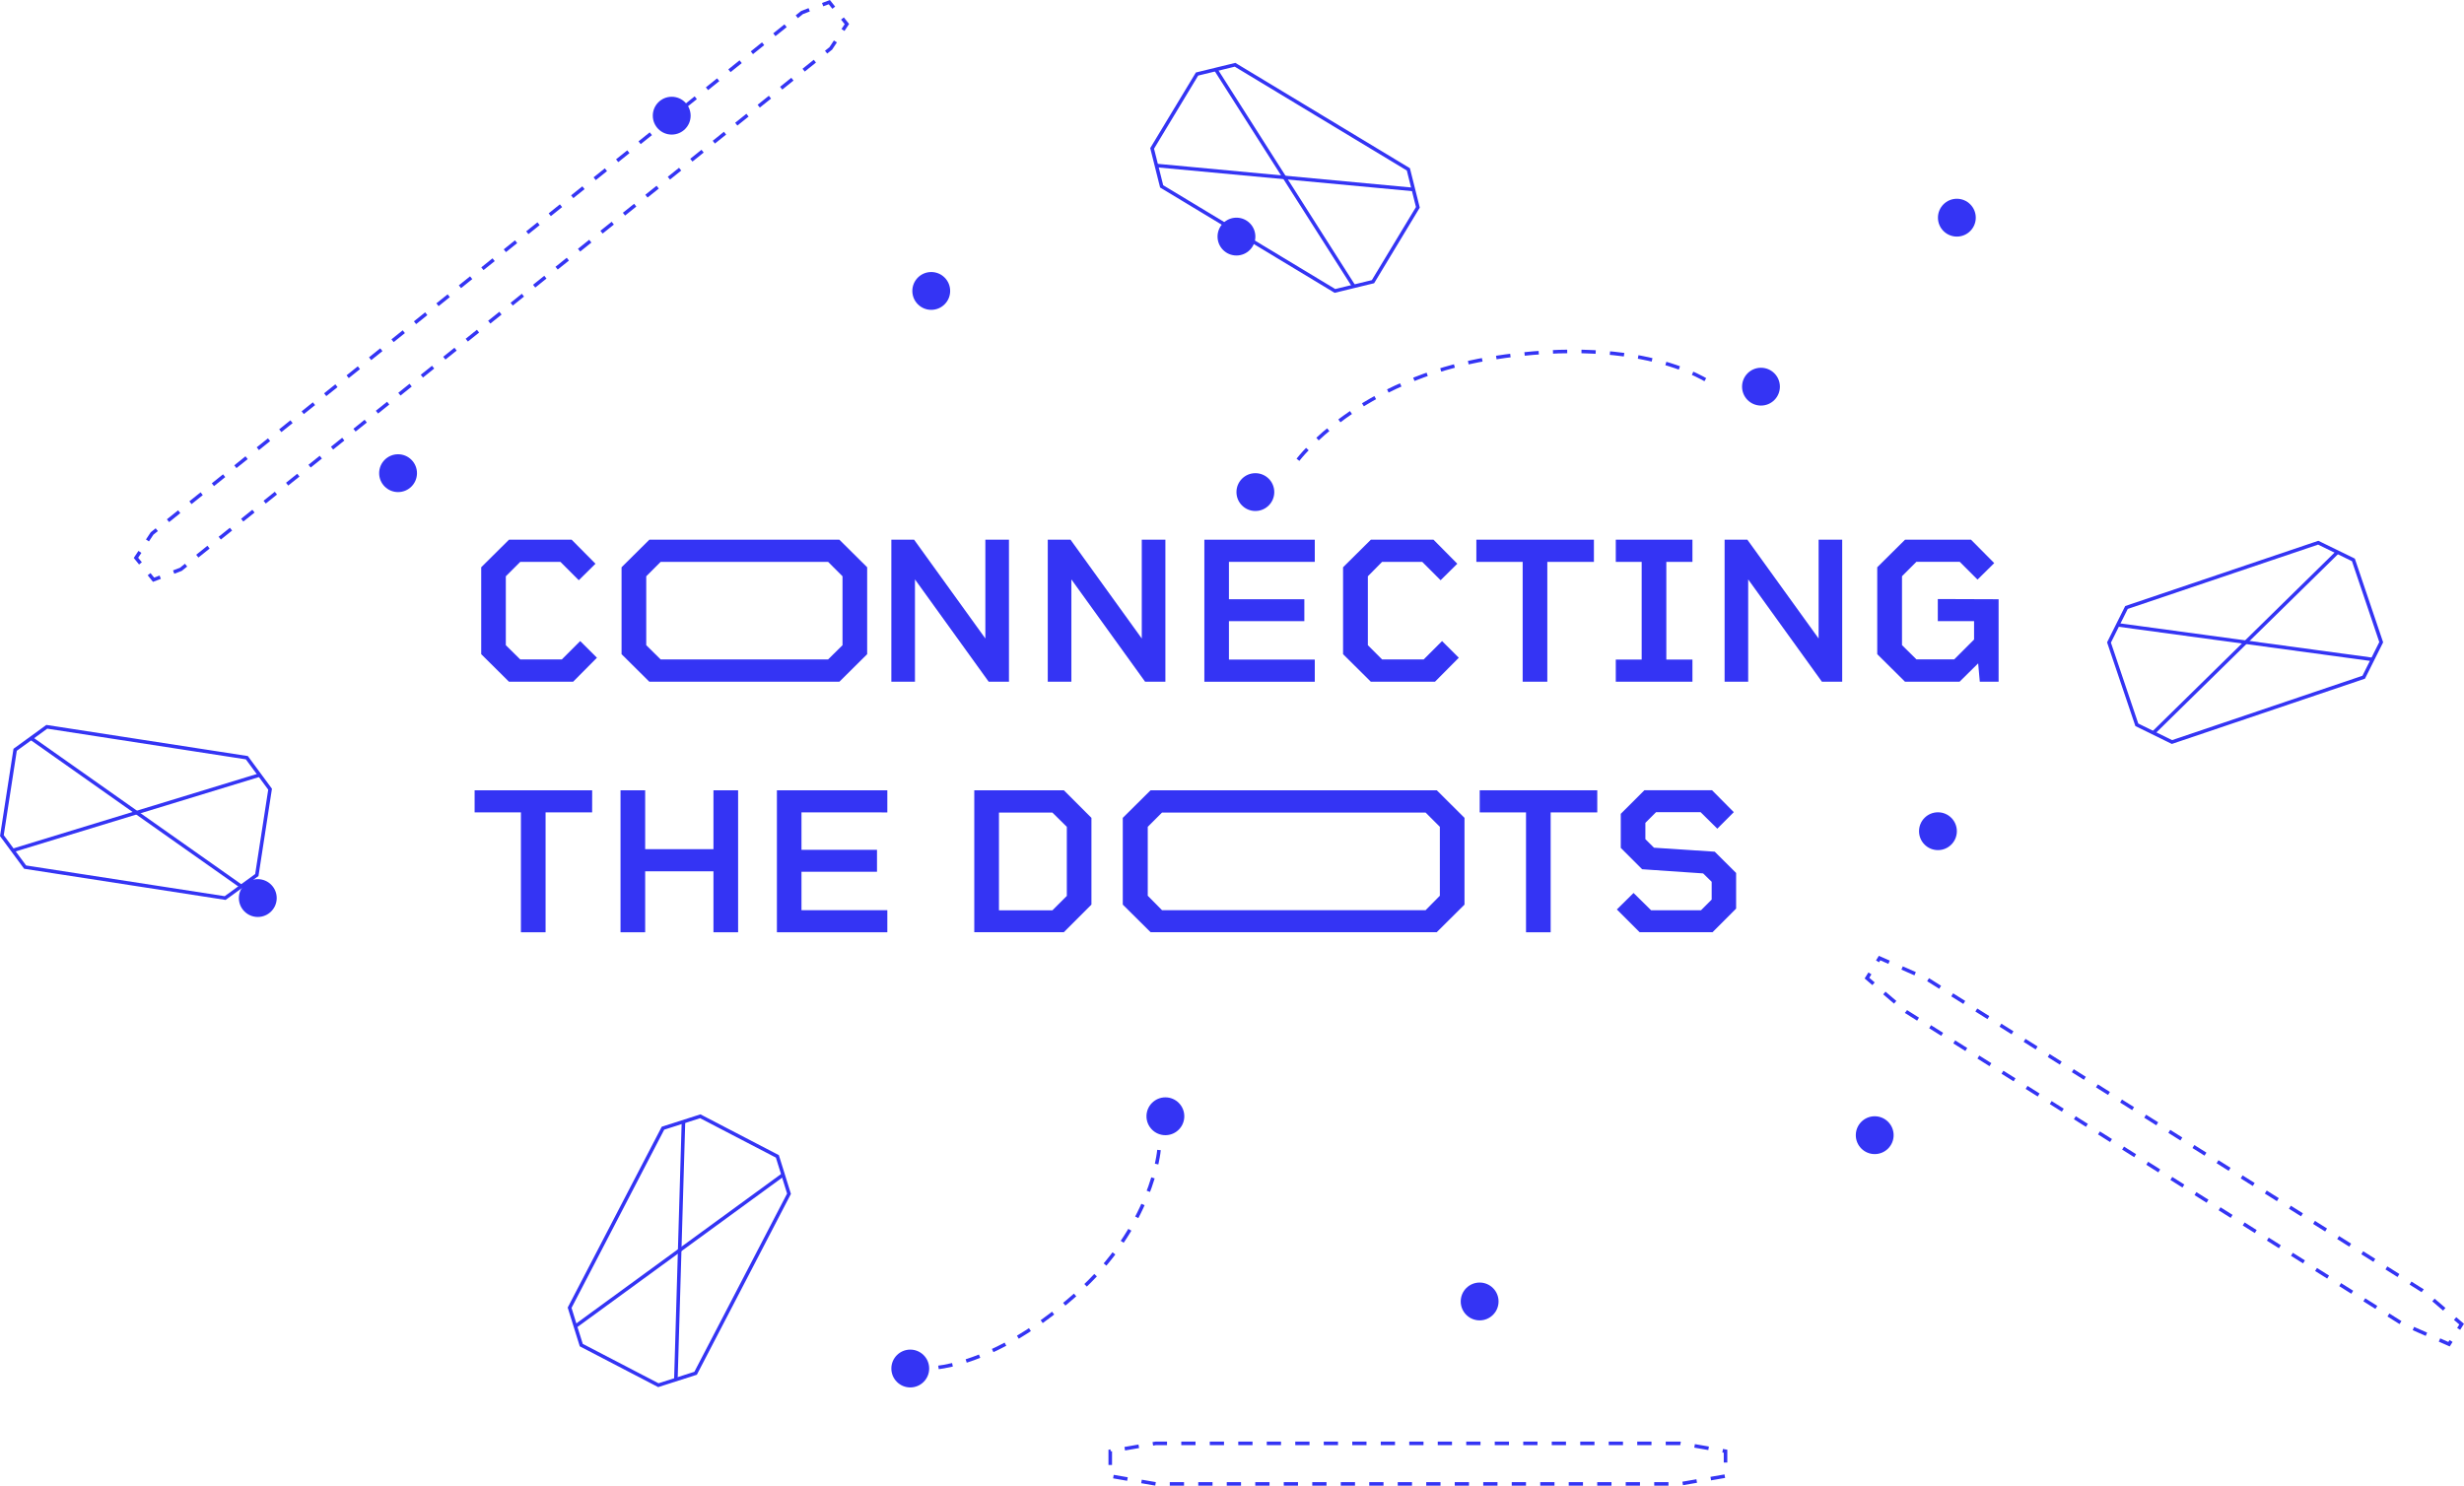 <svg xmlns="http://www.w3.org/2000/svg" viewBox="0 0 691.72 417.16"><defs><style>.cls-1{fill:#3434f4;}.cls-2,.cls-3,.cls-4,.cls-5{fill:none;stroke:#3434f4;stroke-miterlimit:10;}.cls-2{stroke-dasharray:4;}.cls-4{stroke-dasharray:4.04 4.04;}.cls-5{stroke-dasharray:4.04 4.04;}</style></defs><title>CD_Logo</title><g id="Layer_2" data-name="Layer 2"><g id="Layer_1-2" data-name="Layer 1"><path class="cls-1" d="M167.58,184.68l-6.69,6.74h-18l-7.8-7.74v-24.4l7.8-7.74h17.59l6.69,6.75-4.69,4.63-5.16-5.16H146.06L142,161.81v19.35l4.05,4h11.67l5.16-5.16Z"/><path class="cls-1" d="M243.44,159.28v24.4l-7.8,7.74H182.29l-7.8-7.74v-24.4l7.8-7.74h53.35Zm-6.92,21.88V161.81l-4.05-4.05h-47l-4.05,4.05v19.35l4.05,4h47Z"/><path class="cls-1" d="M283.25,151.54v39.88h-5.69l-20.7-28.73v28.73h-6.63V151.54h6.39l20,27.74V151.54Z"/><path class="cls-1" d="M327.16,151.54v39.88h-5.69l-20.7-28.73v28.73h-6.63V151.54h6.39l20,27.74V151.54Z"/><path class="cls-1" d="M345,157.76v10.5h21.17v6.15H345V185.2h24.1v6.22h-31V151.54h31v6.22Z"/><path class="cls-1" d="M409.53,184.68l-6.69,6.74h-18l-7.8-7.74v-24.4l7.8-7.74h17.59l6.68,6.75-4.69,4.63-5.16-5.16H388l-4,4.05v19.35l4,4h11.67l5.16-5.16Z"/><path class="cls-1" d="M447.46,157.76H434.38v33.66h-6.92V157.76h-13v-6.22h33Z"/><path class="cls-1" d="M467.79,157.76V185.2h7.33v6.22H453.6V185.2h7.27V157.76H453.6v-6.22h21.52v6.22Z"/><path class="cls-1" d="M517.16,151.54v39.88h-5.69l-20.7-28.73v28.73h-6.62V151.54h6.39l20,27.74V151.54Z"/><path class="cls-1" d="M561.07,168.26v23.16h-5.28l-.46-5.16-5.22,5.16H534.8l-7.8-7.74v-24.4l7.8-7.74h18.53l6.51,6.57-4.69,4.63-5-5H538l-4.05,4.05v19.35l4.05,4h10.61l5.57-5.57v-5.16H544v-6.21Z"/><path class="cls-1" d="M166.23,228.11H153.16v33.66h-6.92V228.11h-13V221.9h33Z"/><path class="cls-1" d="M207.21,221.9v39.87h-6.92V244.65H181.12v17.12H174.2V221.9h6.92v16.53h19.17V221.9Z"/><path class="cls-1" d="M225,228.11v10.5H246.2v6.16H225v10.79h24.1v6.21h-31V221.9h31v6.21Z"/><path class="cls-1" d="M306.4,229.64V254l-7.74,7.74H273.51V221.9h25.15Zm-6.91,2.52-4.05-4h-15v27.45h15l4.05-4.05Z"/><path class="cls-1" d="M411.13,229.64V254l-7.79,7.74H323l-7.8-7.74V229.64l7.8-7.74h80.35Zm-6.92,21.87V232.16l-4-4h-74l-4,4v19.35l4,4.05h74Z"/><path class="cls-1" d="M448.4,228.11H435.32v33.66H428.4V228.11h-13V221.9h33Z"/><path class="cls-1" d="M487.38,245.12v10l-6.62,6.63H460.29l-6.39-6.39,4.69-4.63,4.93,4.86h14l3-3v-5l-2.4-2.35-17.12-1.17-6-6v-9.56l6.63-6.62h19l6.1,6.15-4.63,4.64-4.69-4.64h-12.5l-3,3v4.58l2.41,2.4,17.06,1.12Z"/><polygon class="cls-2" points="471.62 405.27 324.47 405.27 311.68 407.48 311.68 414.45 324.47 416.66 471.62 416.66 484.41 414.45 484.41 407.48 471.62 405.27"/><polygon class="cls-2" points="680.09 362.4 540.88 274.83 527.65 269.01 524.11 274.64 535.09 284.04 674.29 371.61 687.52 377.43 691.06 371.8 680.09 362.4"/><polyline class="cls-3" points="39.28 154.96 38.17 156.63 39.43 158.19"/><polyline class="cls-3" points="41.86 161.22 43.11 162.78 44.98 162.07"/><polyline class="cls-4" points="48.75 160.63 50.77 159.86 233.23 13.59 235.53 10.11"/><polyline class="cls-3" points="236.65 8.42 237.75 6.76 236.5 5.2"/><polyline class="cls-3" points="234.06 2.16 232.81 0.6 230.94 1.31"/><polyline class="cls-5" points="227.17 2.75 225.16 3.52 42.69 149.79 40.39 153.27"/><polygon class="cls-3" points="395.37 47.55 346.72 18.19 341.3 19.51 336.04 20.79 323.44 41.67 326.11 52.33 374.76 81.69 380.06 80.4 385.44 79.09 398.04 58.21 395.37 47.55"/><line class="cls-3" x1="341.3" y1="19.51" x2="380.06" y2="80.4"/><line class="cls-3" x1="324.64" y1="46.47" x2="396.78" y2="53.2"/><polygon class="cls-3" points="195.28 385.59 221.5 335.18 219.84 329.85 218.23 324.69 196.59 313.43 186.12 316.78 159.91 367.19 161.53 372.4 163.18 377.68 184.82 388.94 195.28 385.59"/><line class="cls-3" x1="219.84" y1="329.85" x2="161.53" y2="372.4"/><line class="cls-3" x1="191.87" y1="314.94" x2="189.74" y2="387.36"/><polygon class="cls-3" points="609.74 208.35 663.57 190.15 666.06 185.16 668.48 180.32 660.67 157.21 650.8 152.38 596.97 170.57 594.53 175.45 592.06 180.4 599.87 203.51 609.74 208.35"/><line class="cls-3" x1="666.06" y1="185.16" x2="594.53" y2="175.45"/><line class="cls-3" x1="656.22" y1="155.03" x2="604.51" y2="205.79"/><polygon class="cls-3" points="7.05 243.47 63.21 252.16 67.72 248.88 72.1 245.7 75.82 221.59 69.3 212.75 13.14 204.07 8.73 207.28 4.25 210.53 0.53 234.63 7.05 243.47"/><line class="cls-3" x1="67.72" y1="248.88" x2="8.73" y2="207.28"/><line class="cls-3" x1="72.88" y1="217.61" x2="3.59" y2="238.79"/><circle class="cls-1" cx="188.57" cy="32.48" r="5.31"/><circle class="cls-1" cx="347.11" cy="66.43" r="5.31"/><circle class="cls-1" cx="352.42" cy="138.17" r="5.31"/><circle class="cls-1" cx="111.75" cy="132.86" r="5.31"/><circle class="cls-1" cx="327.16" cy="313.43" r="5.31"/><circle class="cls-1" cx="255.54" cy="384.26" r="5.31"/><circle class="cls-1" cx="72.37" cy="252.16" r="5.31"/><circle class="cls-1" cx="494.36" cy="108.57" r="5.31"/><circle class="cls-1" cx="261.43" cy="81.69" r="5.31"/><circle class="cls-1" cx="526.29" cy="318.74" r="5.31"/><circle class="cls-1" cx="549.35" cy="61.12" r="5.31"/><circle class="cls-1" cx="415.38" cy="365.43" r="5.31"/><circle class="cls-1" cx="544.04" cy="233.39" r="5.31"/><path class="cls-2" d="M364.38,129.1s16.84-22.52,54.16-28.49c44.79-7.17,63,7.81,63,7.81"/><path class="cls-2" d="M325.36,322.91s-1.69,21.46-23.42,40.59c-26.06,23-44,20.7-44,20.7"/></g></g></svg>